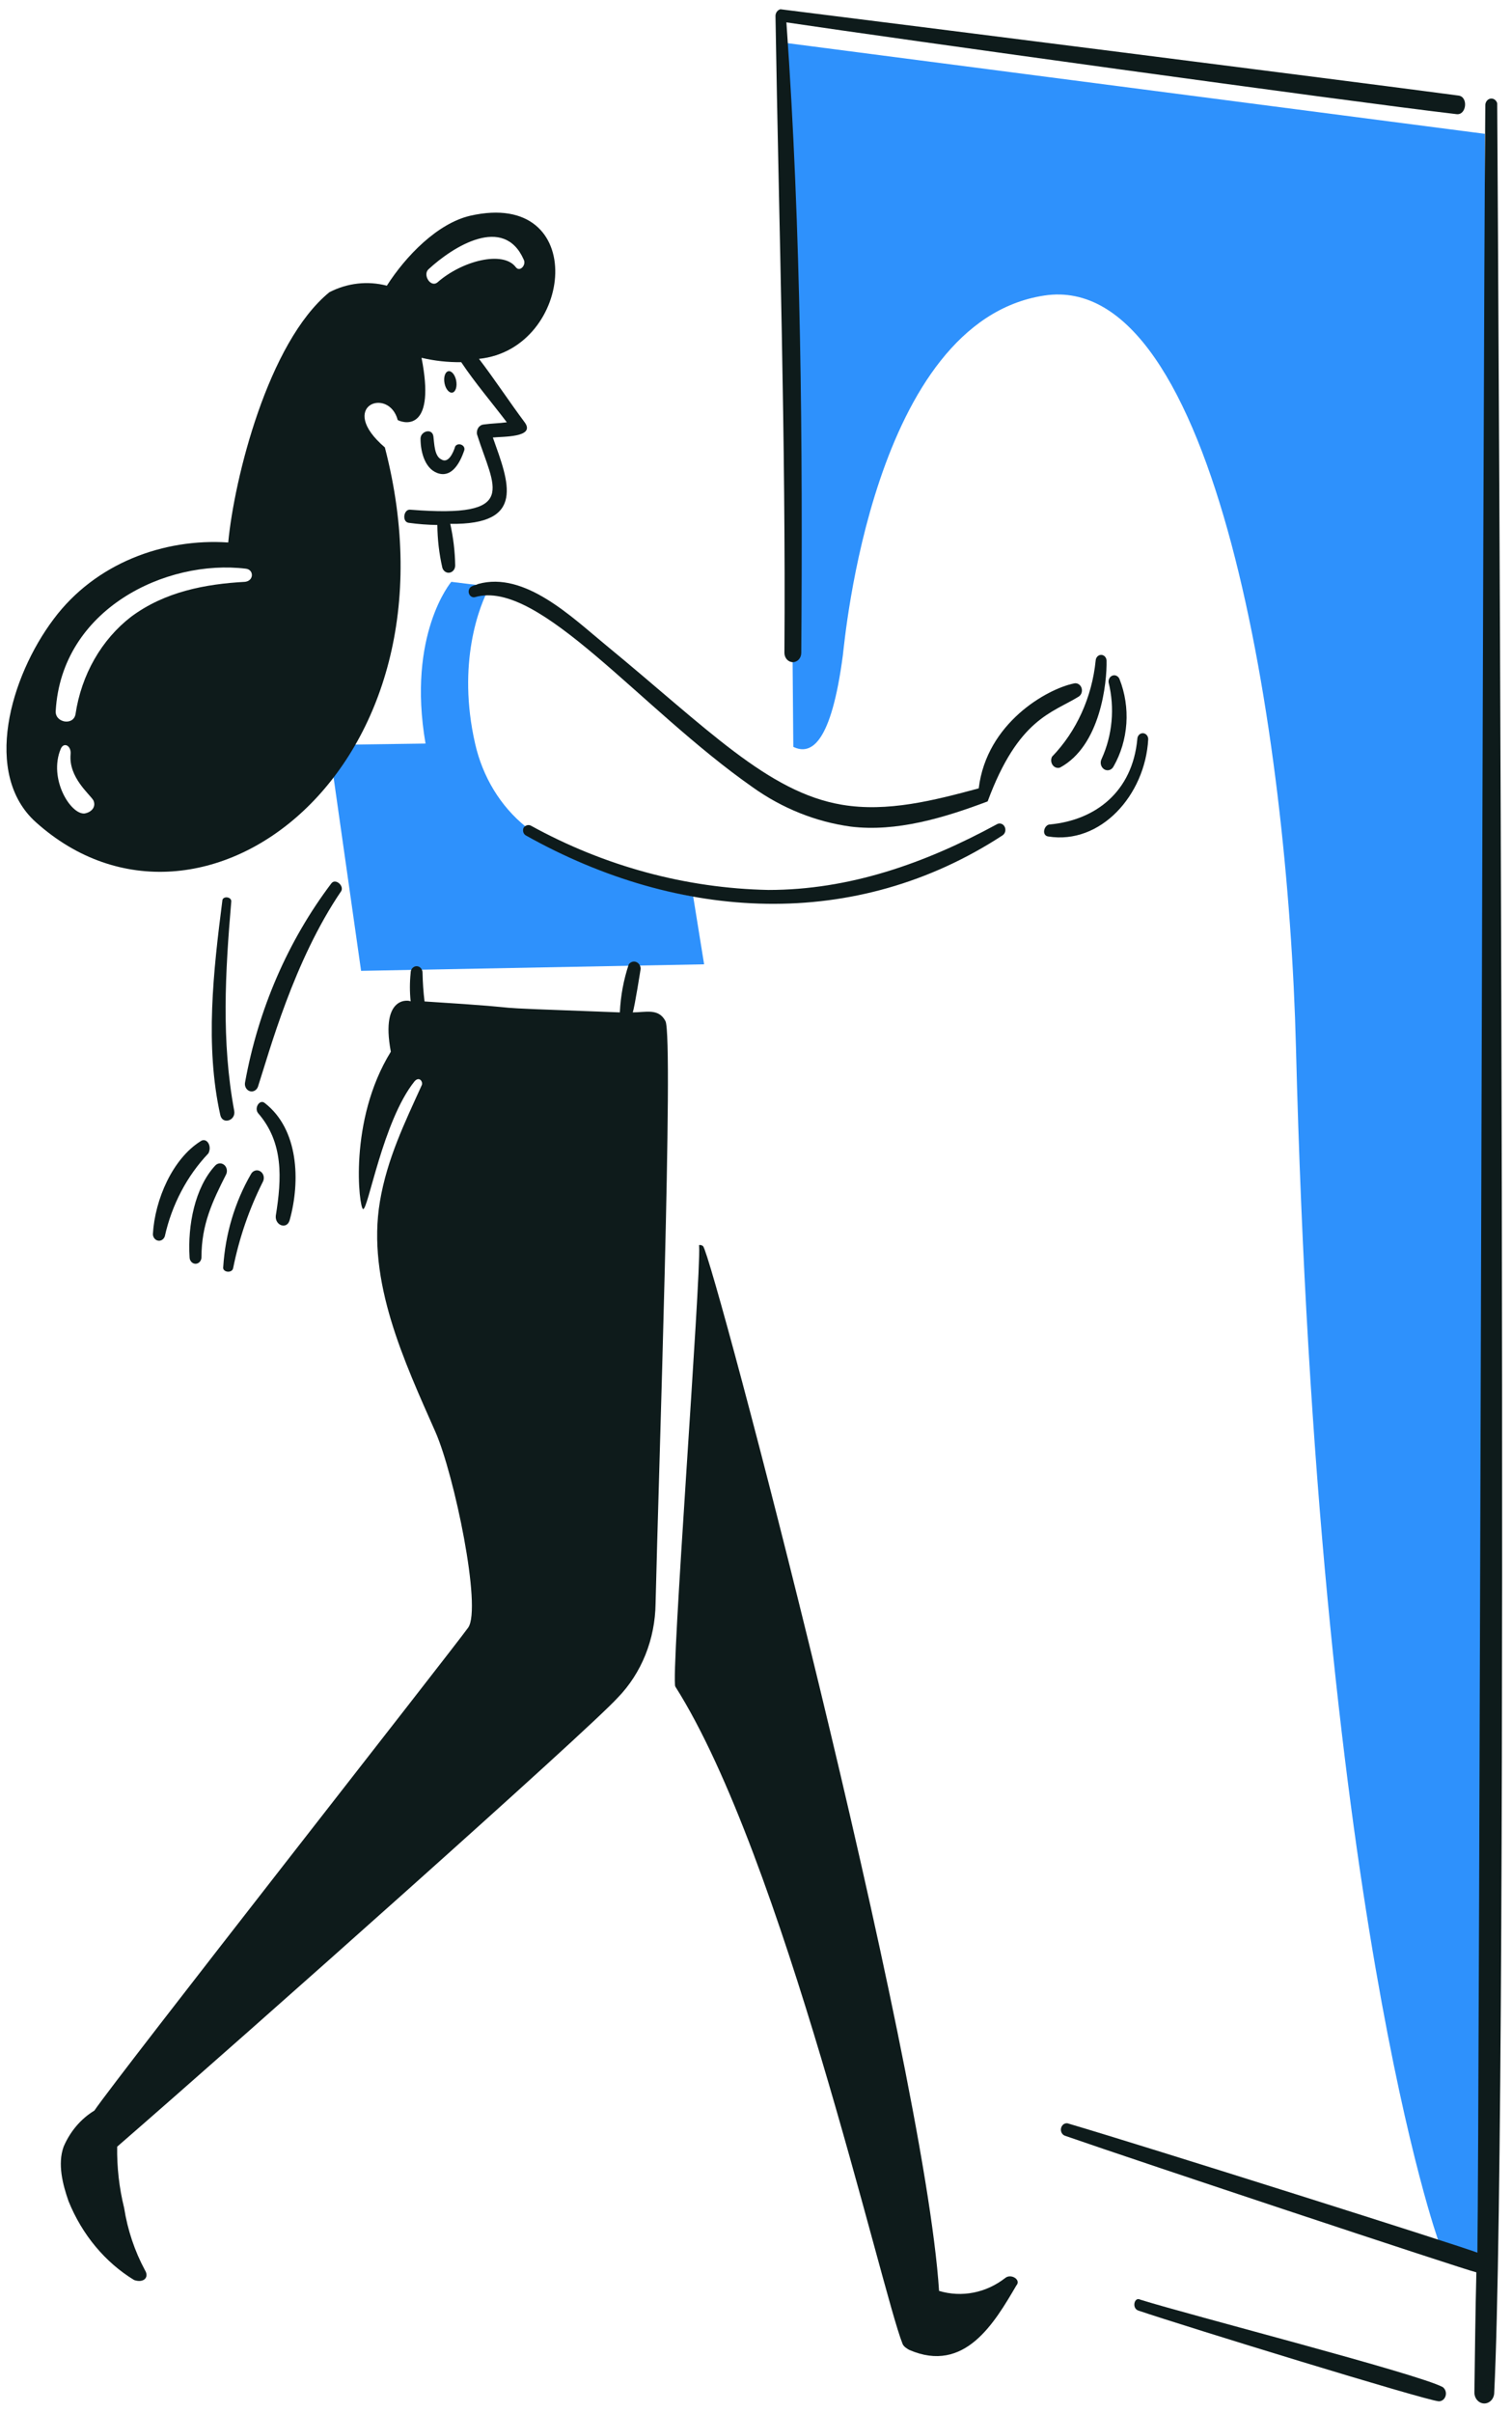 <svg width="69" height="110" viewBox="0 0 69 110" fill="none" xmlns="http://www.w3.org/2000/svg">
<path d="M35.932 1.967L36.203 34.051C37.018 34.449 37.935 33.897 38.465 29.866C38.55 29.217 39.822 14.671 47.65 13.475C55.478 12.28 58.779 33.453 59.141 47.752C60.136 87.061 65.656 102.206 65.656 102.206C65.656 102.206 67.443 103.053 67.759 103.252V6.102L35.932 1.967Z" fill="#2E91FC"/>
<path d="M20.595 26.527C20.595 26.527 18.561 28.919 19.419 33.9L15.89 33.95C15.754 34.15 15.212 34.996 15.166 35.046L16.478 44.263L32.132 43.965L31.634 40.875C28.988 40.369 26.426 39.429 24.034 38.086C24.004 38.065 23.979 38.038 23.96 38.005C23.941 37.973 23.929 37.937 23.925 37.898C23.921 37.86 23.924 37.821 23.935 37.785C23.946 37.748 23.964 37.715 23.988 37.687C22.841 36.761 22.024 35.421 21.681 33.9C20.849 30.256 21.862 27.623 22.359 26.727C22.179 26.727 20.595 26.527 20.595 26.527Z" fill="#2E91FC"/>
<path d="M20.141 20.947C19.825 20.798 19.822 20.25 19.779 19.901C19.731 19.503 19.191 19.652 19.191 20C19.191 20.648 19.418 21.44 20.051 21.595C20.64 21.739 20.993 21.093 21.182 20.548C21.269 20.298 20.91 20.15 20.775 20.349C20.684 20.648 20.458 21.146 20.141 20.947Z" fill="#0E1B1B"/>
<path d="M45.749 38.087C45.779 38.067 45.806 38.042 45.827 38.011C45.848 37.98 45.864 37.945 45.873 37.908C45.881 37.87 45.883 37.831 45.878 37.793C45.873 37.755 45.861 37.718 45.843 37.685C45.825 37.652 45.802 37.623 45.773 37.6C45.745 37.578 45.713 37.561 45.679 37.552C45.645 37.543 45.609 37.541 45.575 37.548C45.54 37.554 45.507 37.568 45.477 37.588C42.175 39.382 38.736 40.575 35.071 40.575C31.298 40.499 27.588 39.495 24.213 37.636C24.158 37.613 24.097 37.611 24.04 37.629C23.983 37.647 23.933 37.684 23.896 37.736C23.868 37.795 23.861 37.865 23.878 37.93C23.895 37.995 23.934 38.05 23.987 38.084C31.023 42.032 39.05 42.459 45.749 38.087Z" fill="#0E1B1B"/>
<path d="M20.287 17.477C20.312 17.606 20.365 17.723 20.433 17.802C20.501 17.881 20.579 17.916 20.649 17.899C20.719 17.882 20.776 17.814 20.808 17.711C20.839 17.608 20.842 17.477 20.817 17.348C20.791 17.219 20.738 17.102 20.67 17.023C20.602 16.944 20.525 16.909 20.454 16.926C20.384 16.943 20.327 17.011 20.296 17.114C20.264 17.217 20.261 17.348 20.287 17.477Z" fill="#0E1B1B"/>
<path d="M21.454 9.837C19.961 10.185 18.513 11.68 17.654 13.025C16.773 12.796 15.849 12.902 15.03 13.324C12.225 15.616 10.686 21.843 10.415 24.733C7.474 24.534 4.352 25.679 2.452 28.22C0.461 30.863 -0.805 35.295 1.638 37.487C9.193 44.266 21.364 34.996 17.563 20.399C15.346 18.503 17.744 17.608 18.151 19.153C18.559 19.352 19.873 19.552 19.237 16.313C19.832 16.453 20.439 16.52 21.047 16.512C21.68 17.459 22.449 18.356 23.128 19.253C22.766 19.302 22.45 19.302 22.085 19.352C22.036 19.355 21.988 19.369 21.944 19.394C21.901 19.419 21.862 19.453 21.832 19.496C21.802 19.539 21.781 19.588 21.77 19.64C21.759 19.693 21.758 19.748 21.768 19.801C22.537 22.242 23.759 23.637 18.737 23.239C18.42 23.189 18.33 23.787 18.646 23.836C19.082 23.896 19.52 23.929 19.958 23.936C19.964 24.591 20.04 25.243 20.185 25.879C20.206 25.955 20.251 26.02 20.312 26.062C20.373 26.105 20.446 26.122 20.518 26.109C20.589 26.097 20.654 26.057 20.701 25.997C20.748 25.936 20.773 25.859 20.773 25.779C20.762 25.14 20.686 24.504 20.547 23.884C24.03 23.934 23.216 21.988 22.492 19.948C22.899 19.898 24.47 19.96 23.94 19.25C23.244 18.319 22.583 17.308 21.859 16.361C26.205 15.915 26.928 8.591 21.454 9.837ZM3.855 37.089C3.221 37.139 2.207 35.508 2.769 34.149C2.911 33.804 3.266 34 3.221 34.398C3.131 35.444 4.081 36.192 4.262 36.49C4.398 36.79 4.171 37.038 3.855 37.089ZM11.184 26.527C9.374 26.626 7.519 26.975 5.981 28.121C5.312 28.637 4.743 29.295 4.308 30.056C3.872 30.818 3.58 31.667 3.447 32.555C3.357 33.103 2.497 32.954 2.543 32.406C2.814 27.772 7.565 25.48 11.229 25.929C11.591 25.979 11.591 26.477 11.184 26.527ZM23.535 12.178C22.962 11.418 21.092 11.879 19.961 12.876C19.644 13.125 19.283 12.527 19.553 12.278C20.685 11.232 22.992 9.787 23.897 11.83C24.033 12.078 23.72 12.426 23.535 12.178Z" fill="#0E1B1B"/>
<path d="M15.12 40.277C13.143 42.891 11.79 46.008 11.184 49.344C11.166 49.428 11.178 49.516 11.217 49.591C11.256 49.665 11.319 49.721 11.393 49.746C11.468 49.772 11.549 49.765 11.619 49.727C11.689 49.689 11.744 49.624 11.772 49.544C12.29 47.957 13.4 43.814 15.572 40.626C15.708 40.377 15.304 40.03 15.12 40.277Z" fill="#0E1B1B"/>
<path d="M10.145 41.076C9.737 44.264 9.349 47.682 10.054 50.841C10.154 51.288 10.771 51.092 10.688 50.642C10.097 47.464 10.28 44.315 10.552 41.126C10.597 40.876 10.145 40.827 10.145 41.076Z" fill="#0E1B1B"/>
<path d="M13.22 55.626C13.714 53.845 13.627 51.49 12.089 50.295C11.863 50.096 11.591 50.495 11.772 50.744C12.948 52.089 12.858 53.731 12.586 55.427C12.541 55.873 13.094 56.075 13.22 55.626Z" fill="#0E1B1B"/>
<path d="M10.64 57.815C10.917 56.438 11.374 55.112 11.996 53.879C12.038 53.8 12.05 53.705 12.029 53.616C12.008 53.528 11.955 53.452 11.883 53.406C11.811 53.359 11.725 53.346 11.645 53.37C11.564 53.393 11.495 53.451 11.453 53.53C10.717 54.803 10.282 56.259 10.187 57.765C10.142 58.014 10.598 58.065 10.64 57.815Z" fill="#0E1B1B"/>
<path d="M9.194 57.319C9.194 55.825 9.692 54.778 10.325 53.532C10.356 53.459 10.363 53.377 10.345 53.299C10.327 53.221 10.285 53.153 10.226 53.106C10.167 53.059 10.095 53.036 10.022 53.041C9.949 53.046 9.881 53.079 9.827 53.134C8.888 54.143 8.561 55.874 8.651 57.319C8.651 57.398 8.68 57.474 8.731 57.53C8.782 57.586 8.851 57.618 8.923 57.618C8.995 57.618 9.064 57.586 9.115 57.53C9.166 57.474 9.194 57.398 9.194 57.319Z" fill="#0E1B1B"/>
<path d="M9.148 52.035C7.882 52.832 7.067 54.678 6.977 56.27C6.979 56.341 7.004 56.409 7.047 56.462C7.089 56.516 7.147 56.551 7.211 56.563C7.275 56.575 7.34 56.562 7.397 56.527C7.453 56.492 7.496 56.436 7.52 56.37C7.842 54.925 8.533 53.611 9.51 52.584C9.691 52.236 9.419 51.834 9.148 52.035Z" fill="#0E1B1B"/>
<path d="M49.008 31.16C47.786 31.41 45.026 32.954 44.664 35.943C42.63 36.491 40.502 37.041 38.421 36.69C35.03 36.119 32.265 33.203 27.653 29.416C26.101 28.142 23.943 26.027 21.817 26.626C21.726 26.676 21.636 26.676 21.545 26.726C21.488 26.748 21.44 26.794 21.413 26.853C21.385 26.913 21.379 26.982 21.397 27.047C21.414 27.111 21.453 27.165 21.506 27.198C21.559 27.231 21.622 27.241 21.681 27.224C24.595 26.378 29.206 32.298 34.349 35.893C35.7 36.856 37.231 37.469 38.828 37.687C40.908 37.941 43.081 37.288 45.071 36.538C46.474 32.751 48.016 32.51 49.234 31.755C49.294 31.714 49.338 31.651 49.36 31.577C49.381 31.503 49.378 31.423 49.351 31.351C49.324 31.28 49.274 31.221 49.211 31.186C49.148 31.151 49.076 31.142 49.008 31.16Z" fill="#0E1B1B"/>
<path d="M50.001 30.114C49.832 31.79 49.126 33.345 48.01 34.499C47.98 34.559 47.967 34.627 47.972 34.695C47.977 34.763 48.001 34.828 48.039 34.881C48.078 34.934 48.13 34.974 48.189 34.995C48.249 35.015 48.312 35.016 48.371 34.997C50.227 34.001 50.521 31.112 50.498 30.114C50.494 30.044 50.466 29.979 50.42 29.931C50.374 29.884 50.313 29.857 50.249 29.857C50.186 29.858 50.125 29.884 50.079 29.932C50.033 29.98 50.005 30.045 50.001 30.114Z" fill="#0E1B1B"/>
<path d="M50.816 34.946C51.153 34.356 51.353 33.684 51.401 32.989C51.448 32.295 51.341 31.598 51.088 30.959C51.062 30.896 51.017 30.846 50.961 30.816C50.905 30.786 50.84 30.78 50.78 30.798C50.72 30.816 50.667 30.858 50.633 30.915C50.598 30.972 50.583 31.041 50.59 31.109C50.879 32.276 50.766 33.52 50.272 34.601C50.252 34.64 50.238 34.684 50.233 34.729C50.228 34.774 50.231 34.819 50.241 34.863C50.252 34.907 50.27 34.948 50.296 34.984C50.321 35.02 50.352 35.05 50.388 35.073C50.423 35.095 50.463 35.11 50.504 35.116C50.545 35.122 50.586 35.119 50.626 35.107C50.666 35.095 50.703 35.075 50.736 35.047C50.768 35.019 50.796 34.985 50.816 34.946Z" fill="#0E1B1B"/>
<path d="M52.399 33.702C52.399 33.629 52.373 33.559 52.326 33.508C52.279 33.457 52.216 33.428 52.15 33.428C52.084 33.428 52.021 33.457 51.974 33.508C51.928 33.559 51.901 33.629 51.901 33.702C51.675 36.093 50.001 37.389 47.92 37.588C47.649 37.588 47.513 38.085 47.83 38.136C50.229 38.524 52.263 36.243 52.399 33.702Z" fill="#0E1B1B"/>
<path d="M68.325 4.707C68.305 4.637 68.262 4.577 68.205 4.538C68.148 4.5 68.08 4.485 68.014 4.497C67.948 4.509 67.888 4.547 67.846 4.604C67.803 4.661 67.78 4.733 67.782 4.806C67.669 18.011 67.51 96.775 67.42 102.704C66.832 102.455 52.142 97.813 48.78 96.825C48.747 96.81 48.711 96.803 48.676 96.803C48.64 96.804 48.605 96.812 48.572 96.828C48.539 96.844 48.51 96.867 48.486 96.896C48.461 96.924 48.442 96.958 48.43 96.995C48.418 97.032 48.413 97.071 48.414 97.111C48.416 97.15 48.425 97.188 48.441 97.224C48.457 97.259 48.479 97.29 48.506 97.316C48.533 97.342 48.565 97.361 48.599 97.373C51.901 98.522 66.741 103.451 67.374 103.601C67.329 105.444 67.307 107.287 67.284 109.081C67.284 109.213 67.332 109.34 67.417 109.433C67.501 109.526 67.617 109.579 67.736 109.579C67.856 109.579 67.971 109.526 68.056 109.433C68.141 109.34 68.189 109.213 68.189 109.081C68.884 94.995 68.37 12.13 68.325 4.707Z" fill="#0E1B1B"/>
<path d="M35.797 29.766C35.797 29.879 35.838 29.986 35.91 30.066C35.982 30.145 36.08 30.19 36.182 30.19C36.284 30.19 36.381 30.145 36.453 30.066C36.526 29.986 36.566 29.879 36.566 29.766C36.634 20.2 36.566 10.585 35.888 1.02C40.91 1.767 61.266 4.594 66.472 5.205C66.924 5.258 67.014 4.418 66.563 4.358C61.437 3.676 40.819 1.069 35.615 0.422C35.553 0.437 35.497 0.475 35.456 0.529C35.415 0.583 35.391 0.65 35.389 0.721C35.548 10.391 35.865 20.05 35.797 29.766Z" fill="#0E1B1B"/>
<path d="M65.838 108.832C64.711 108.224 54.257 105.544 52.038 104.846C51.767 104.696 51.633 105.238 51.948 105.344C54.178 106.096 65.023 109.43 65.657 109.48C65.727 109.482 65.795 109.459 65.851 109.414C65.908 109.369 65.949 109.305 65.97 109.231C65.99 109.158 65.989 109.079 65.965 109.007C65.941 108.935 65.896 108.874 65.838 108.832Z" fill="#0E1B1B"/>
<path d="M30.368 46.555C30.055 45.954 29.463 46.157 28.875 46.157C28.965 45.908 29.237 44.164 29.237 44.164C29.234 44.095 29.213 44.029 29.176 43.974C29.139 43.92 29.087 43.879 29.028 43.857C28.969 43.835 28.905 43.834 28.846 43.853C28.786 43.873 28.733 43.912 28.694 43.965C28.458 44.669 28.321 45.408 28.287 46.157C20.379 45.866 25.598 46.05 19.374 45.658C19.321 45.229 19.291 44.796 19.283 44.363C19.285 44.323 19.279 44.282 19.266 44.245C19.253 44.207 19.233 44.172 19.208 44.143C19.183 44.114 19.152 44.091 19.119 44.075C19.085 44.059 19.049 44.051 19.012 44.051C18.975 44.051 18.939 44.059 18.905 44.075C18.871 44.091 18.841 44.114 18.815 44.143C18.79 44.172 18.77 44.207 18.757 44.245C18.744 44.282 18.739 44.323 18.74 44.363C18.695 44.793 18.695 45.228 18.74 45.658C18.74 45.609 17.338 45.31 17.836 47.95C15.89 51.089 16.387 55.079 16.569 55.125C16.794 55.182 17.474 51.089 18.921 49.295C19.148 49.047 19.329 49.345 19.238 49.495C18.469 51.189 17.665 52.835 17.338 54.776C16.724 58.417 18.466 62.101 19.872 65.288C20.729 67.233 21.998 73.31 21.365 74.207C20.731 75.103 5.35 94.683 4.306 96.227C3.693 96.599 3.202 97.174 2.904 97.871C2.616 98.661 2.866 99.612 3.13 100.362C3.746 101.882 4.794 103.141 6.116 103.949C6.523 104.099 6.833 103.855 6.614 103.501C6.143 102.626 5.821 101.663 5.664 100.661C5.439 99.752 5.333 98.813 5.347 97.871C11.546 92.491 26.84 78.889 28.196 77.395C28.73 76.845 29.158 76.182 29.454 75.446C29.749 74.71 29.907 73.915 29.917 73.111C30.053 67.272 30.748 47.291 30.368 46.555Z" fill="#0E1B1B"/>
<path d="M45.885 103.849C45.451 104.19 44.954 104.42 44.43 104.523C43.906 104.627 43.368 104.601 42.854 104.447C42.176 93.885 32.55 57.355 32.086 56.818C32.042 56.768 31.86 56.719 31.905 56.818C31.995 58.214 30.596 76.545 30.819 76.896C35.727 84.617 40.229 104.447 41.18 106.839C41.225 106.988 41.406 107.088 41.496 107.138C44.03 108.234 45.387 105.892 46.382 104.198C46.609 103.949 46.156 103.649 45.885 103.849Z" fill="#0E1B1B"/>
</svg>
